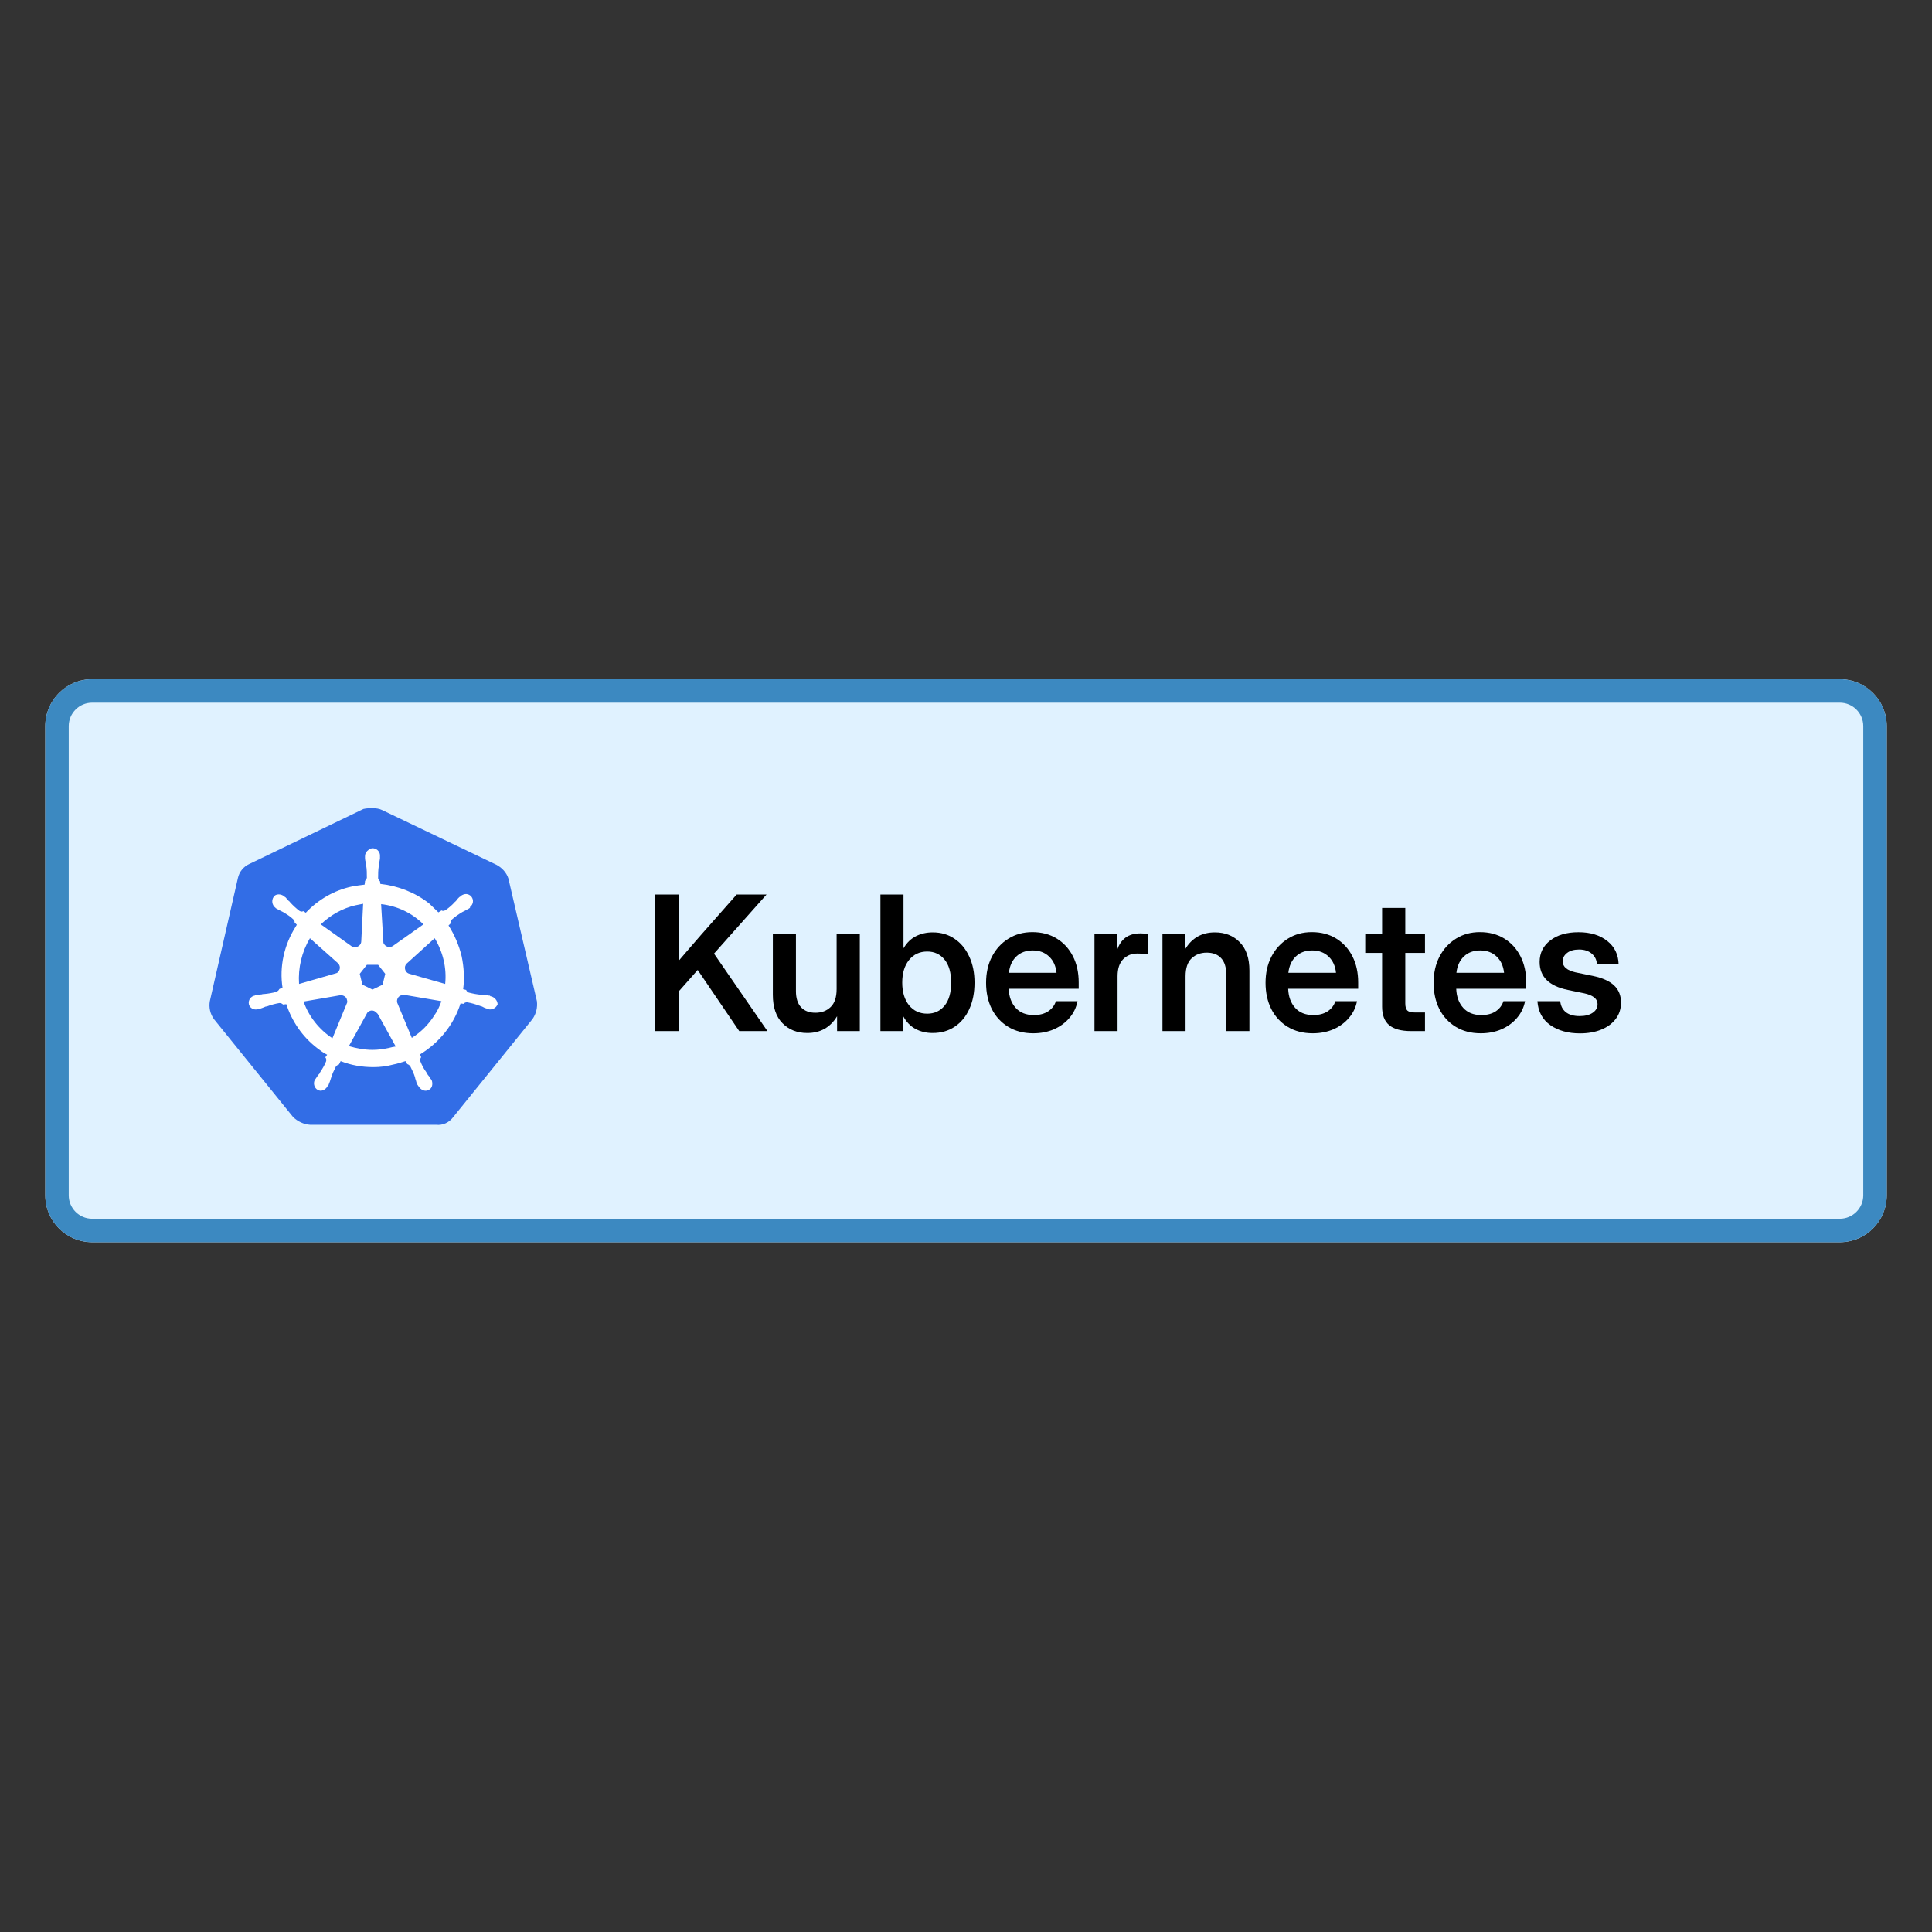 <svg width="128" height="128" viewBox="0 0 128 128" fill="none" xmlns="http://www.w3.org/2000/svg">
<rect x="0" y="0" width="128" height="128" fill="#333333" stroke="none"/>
<path d="M3 48.108C3 46.392 4.392 45 6.108 45H121.892C123.608 45 125 46.392 125 48.108V79.191C125 80.908 123.608 82.299 121.892 82.299H6.108C4.392 82.299 3 80.908 3 79.191V48.108Z" fill="#E0F2FF"/>
<path d="M121.892 80.745V82.299H6.108V80.745H121.892ZM123.446 79.191V48.108C123.446 47.25 122.75 46.554 121.892 46.554H6.108C5.25 46.554 4.554 47.25 4.554 48.108V79.191C4.554 80.049 5.25 80.745 6.108 80.745V82.299C4.445 82.299 3.087 80.993 3.004 79.351L3 79.191V48.108C3 46.392 4.392 45 6.108 45H121.892L122.052 45.004C123.694 45.087 125 46.445 125 48.108V79.191C125 80.854 123.694 82.212 122.052 82.296L121.892 82.299V80.745C122.75 80.745 123.446 80.049 123.446 79.191Z" fill="#3C89C1"/>
<path d="M33.685 58.213C33.561 57.816 33.263 57.493 32.891 57.295L25.321 53.671C25.123 53.572 24.899 53.547 24.701 53.547C24.502 53.547 24.279 53.547 24.08 53.597L16.511 57.245C16.324 57.331 16.16 57.458 16.031 57.617C15.901 57.776 15.81 57.963 15.765 58.163L13.903 66.329C13.866 66.536 13.872 66.748 13.918 66.953C13.965 67.158 14.053 67.351 14.176 67.521L19.413 73.999C19.711 74.297 20.133 74.496 20.555 74.52H28.895C29.341 74.57 29.763 74.371 30.036 73.999L35.273 67.521C35.518 67.175 35.624 66.75 35.571 66.329L33.685 58.213V58.213Z" fill="#326DE6"/>
<path d="M32.522 66.007C32.498 66.007 32.473 66.007 32.473 65.983C32.473 65.958 32.423 65.959 32.372 65.959C32.273 65.934 32.174 65.934 32.075 65.934C32.024 65.938 31.973 65.929 31.926 65.909H31.901C31.616 65.883 31.333 65.834 31.057 65.76C31.017 65.745 30.981 65.722 30.951 65.692C30.922 65.662 30.898 65.626 30.883 65.586L30.685 65.537C30.784 64.817 30.734 64.072 30.585 63.352C30.41 62.631 30.117 61.943 29.717 61.317L29.866 61.168V61.144C29.866 61.069 29.891 60.97 29.941 60.92C30.164 60.722 30.388 60.573 30.636 60.423L30.785 60.349C30.884 60.299 30.959 60.249 31.058 60.2C31.083 60.175 31.108 60.175 31.132 60.15C31.157 60.125 31.132 60.125 31.132 60.1C31.356 59.926 31.405 59.629 31.232 59.406C31.189 59.354 31.136 59.312 31.076 59.282C31.017 59.252 30.951 59.235 30.884 59.232C30.758 59.235 30.636 59.279 30.537 59.356V59.356L30.512 59.381C30.487 59.406 30.462 59.431 30.437 59.431C30.363 59.505 30.288 59.58 30.239 59.654C30.214 59.704 30.164 59.729 30.14 59.754C29.957 59.961 29.748 60.144 29.519 60.299C29.469 60.324 29.42 60.349 29.37 60.349C29.345 60.349 29.296 60.349 29.271 60.324H29.246L29.047 60.448C28.849 60.25 28.625 60.051 28.427 59.853C27.509 59.133 26.367 58.686 25.2 58.562L25.175 58.363V58.388C25.101 58.339 25.076 58.264 25.051 58.19C25.051 57.917 25.051 57.644 25.101 57.346V57.321C25.101 57.271 25.126 57.222 25.126 57.172C25.151 57.073 25.151 56.974 25.175 56.874V56.725C25.2 56.477 25.002 56.228 24.753 56.204C24.605 56.179 24.456 56.254 24.332 56.378C24.285 56.423 24.248 56.477 24.222 56.536C24.197 56.596 24.183 56.66 24.183 56.725V56.725V56.849C24.183 56.949 24.207 57.048 24.232 57.147C24.252 57.194 24.261 57.245 24.257 57.296V57.321C24.306 57.593 24.306 57.866 24.306 58.163C24.281 58.238 24.256 58.312 24.182 58.362V58.412L24.157 58.61C23.884 58.635 23.611 58.685 23.313 58.734C22.146 58.983 21.079 59.603 20.26 60.472L20.111 60.373H20.086C20.062 60.373 20.037 60.397 19.987 60.397C19.937 60.397 19.888 60.373 19.838 60.348C19.614 60.177 19.406 59.986 19.218 59.777V59.777C19.193 59.727 19.143 59.702 19.118 59.678C19.044 59.603 18.994 59.529 18.92 59.454C18.895 59.429 18.87 59.429 18.845 59.405L18.82 59.38C18.721 59.302 18.599 59.259 18.473 59.256C18.324 59.256 18.2 59.305 18.125 59.429C18.055 59.538 18.026 59.668 18.045 59.795C18.063 59.923 18.127 60.04 18.225 60.124C18.228 60.124 18.231 60.125 18.234 60.126C18.237 60.127 18.24 60.129 18.242 60.131C18.245 60.134 18.247 60.136 18.248 60.139C18.249 60.143 18.25 60.146 18.25 60.149C18.25 60.149 18.299 60.199 18.324 60.199C18.412 60.254 18.503 60.303 18.597 60.348L18.747 60.423C18.996 60.572 19.244 60.721 19.442 60.92C19.492 60.969 19.542 61.069 19.517 61.143V61.118L19.666 61.267C19.641 61.317 19.616 61.342 19.591 61.392C18.821 62.607 18.499 64.047 18.722 65.462L18.523 65.511C18.524 65.514 18.523 65.517 18.522 65.52C18.52 65.524 18.519 65.526 18.516 65.529C18.514 65.531 18.511 65.533 18.508 65.534C18.505 65.535 18.502 65.536 18.499 65.536C18.474 65.61 18.399 65.66 18.325 65.71C18.049 65.785 17.767 65.835 17.482 65.859V65.859C17.431 65.855 17.38 65.863 17.333 65.883C17.234 65.883 17.135 65.908 17.035 65.908C17.011 65.908 16.986 65.933 16.936 65.933C16.911 65.933 16.911 65.933 16.887 65.958C16.822 65.968 16.761 65.991 16.706 66.026C16.651 66.06 16.603 66.106 16.566 66.159C16.529 66.212 16.503 66.272 16.489 66.336C16.476 66.399 16.476 66.465 16.488 66.529V66.529C16.538 66.752 16.761 66.901 16.985 66.876C17.028 66.88 17.071 66.871 17.109 66.851V66.851C17.134 66.851 17.134 66.851 17.134 66.826C17.134 66.802 17.209 66.826 17.233 66.826C17.332 66.802 17.432 66.752 17.506 66.727C17.556 66.702 17.606 66.678 17.655 66.678H17.68C17.945 66.577 18.219 66.502 18.499 66.454H18.524C18.597 66.452 18.668 66.479 18.722 66.529C18.726 66.529 18.729 66.529 18.732 66.53C18.735 66.532 18.738 66.534 18.74 66.536C18.742 66.538 18.744 66.541 18.745 66.544C18.747 66.547 18.747 66.55 18.747 66.553V66.553L18.97 66.529C19.343 67.67 20.038 68.688 21.006 69.433C21.229 69.606 21.428 69.755 21.676 69.879L21.552 70.053C21.552 70.056 21.552 70.06 21.554 70.063C21.555 70.066 21.557 70.069 21.559 70.071C21.561 70.073 21.564 70.075 21.567 70.076C21.57 70.077 21.573 70.078 21.577 70.078C21.626 70.153 21.626 70.252 21.601 70.326C21.502 70.575 21.353 70.824 21.204 71.046V71.071C21.18 71.121 21.155 71.145 21.105 71.195C21.055 71.245 21.006 71.344 20.931 71.444C20.906 71.469 20.906 71.493 20.882 71.518C20.882 71.522 20.881 71.525 20.88 71.528C20.879 71.531 20.877 71.534 20.875 71.536C20.872 71.538 20.869 71.54 20.866 71.541C20.863 71.543 20.86 71.543 20.857 71.543C20.733 71.791 20.832 72.089 21.055 72.213C21.11 72.241 21.169 72.258 21.229 72.263C21.428 72.263 21.601 72.139 21.701 71.965C21.701 71.962 21.701 71.959 21.703 71.956C21.704 71.953 21.706 71.95 21.708 71.947C21.71 71.945 21.713 71.943 21.716 71.942C21.719 71.941 21.722 71.94 21.726 71.94C21.726 71.915 21.75 71.891 21.775 71.866C21.8 71.766 21.85 71.692 21.875 71.593L21.924 71.444C21.999 71.171 22.123 70.922 22.247 70.674C22.295 70.604 22.365 70.552 22.445 70.525C22.47 70.525 22.47 70.525 22.47 70.501L22.569 70.302C23.264 70.575 23.984 70.699 24.729 70.699C25.181 70.702 25.632 70.644 26.068 70.525C26.341 70.475 26.614 70.376 26.863 70.301L26.962 70.475C26.987 70.475 26.987 70.475 26.987 70.5C27.067 70.526 27.137 70.579 27.185 70.649C27.309 70.897 27.434 71.146 27.508 71.417V71.442L27.558 71.591C27.582 71.69 27.607 71.79 27.657 71.864C27.682 71.889 27.682 71.913 27.706 71.938C27.706 71.942 27.707 71.945 27.708 71.948C27.709 71.951 27.711 71.954 27.714 71.956C27.716 71.958 27.719 71.96 27.722 71.962C27.725 71.963 27.728 71.963 27.731 71.963V71.963C27.831 72.138 28.005 72.263 28.203 72.263C28.278 72.263 28.328 72.238 28.402 72.213C28.501 72.163 28.601 72.064 28.625 71.94C28.654 71.816 28.646 71.686 28.601 71.568V71.568C28.601 71.564 28.6 71.561 28.599 71.558C28.598 71.555 28.596 71.552 28.593 71.55C28.591 71.548 28.588 71.546 28.585 71.544C28.582 71.543 28.579 71.543 28.576 71.543C28.576 71.518 28.551 71.493 28.526 71.468C28.483 71.376 28.424 71.292 28.352 71.22C28.328 71.17 28.303 71.145 28.253 71.096V71.046C28.079 70.823 27.955 70.575 27.856 70.326C27.831 70.252 27.831 70.153 27.881 70.078C27.881 70.075 27.881 70.071 27.883 70.068C27.884 70.065 27.886 70.063 27.888 70.06C27.89 70.058 27.893 70.056 27.896 70.055C27.899 70.054 27.902 70.053 27.906 70.053V70.053L27.831 69.855C29.096 69.085 30.065 67.894 30.512 66.479L30.71 66.504C30.714 66.504 30.717 66.503 30.72 66.502C30.723 66.501 30.726 66.499 30.728 66.497C30.73 66.494 30.732 66.492 30.733 66.489C30.735 66.486 30.735 66.482 30.735 66.479C30.789 66.429 30.86 66.403 30.934 66.405H30.959C31.23 66.453 31.496 66.527 31.753 66.628H31.778C31.827 66.653 31.877 66.678 31.927 66.678C32.026 66.727 32.1 66.777 32.2 66.802C32.224 66.802 32.249 66.826 32.299 66.826C32.324 66.826 32.324 66.826 32.349 66.851C32.387 66.871 32.43 66.88 32.473 66.876C32.581 66.875 32.686 66.841 32.775 66.779C32.863 66.717 32.931 66.63 32.97 66.529C32.96 66.406 32.911 66.289 32.831 66.196C32.751 66.102 32.643 66.036 32.523 66.007H32.522ZM25.349 65.239L24.679 65.562L24.009 65.239L23.835 64.519L24.306 63.922H25.052L25.523 64.518L25.349 65.239ZM29.395 63.626C29.514 64.138 29.548 64.666 29.494 65.189L27.136 64.518C26.913 64.469 26.789 64.245 26.838 64.021C26.856 63.956 26.89 63.896 26.938 63.847L28.799 62.16C29.073 62.614 29.275 63.108 29.395 63.625V63.626ZM28.055 61.242L26.019 62.682C25.846 62.782 25.597 62.757 25.473 62.583C25.449 62.561 25.43 62.534 25.417 62.504C25.404 62.474 25.398 62.442 25.399 62.409L25.25 59.902C26.342 60.026 27.31 60.498 28.055 61.242V61.242ZM23.562 59.977L24.059 59.877L23.935 62.359C23.935 62.583 23.736 62.756 23.513 62.756C23.439 62.756 23.389 62.731 23.315 62.707L21.254 61.242C21.899 60.621 22.694 60.174 23.562 59.976V59.977ZM20.534 62.161L22.371 63.799C22.545 63.948 22.569 64.196 22.421 64.37C22.371 64.444 22.321 64.469 22.222 64.494L19.814 65.188C19.741 64.129 19.992 63.073 20.534 62.16L20.534 62.161ZM20.112 66.355L22.569 65.933C22.768 65.933 22.966 66.057 22.991 66.256C23.016 66.33 23.016 66.43 22.966 66.504L22.024 68.787C21.154 68.216 20.459 67.348 20.112 66.355ZM25.746 69.433C25.399 69.507 25.051 69.557 24.679 69.557C24.158 69.557 23.612 69.457 23.115 69.308L24.332 67.099C24.456 66.951 24.654 66.901 24.829 67C24.901 67.051 24.967 67.109 25.027 67.174L26.218 69.333C26.059 69.357 25.902 69.39 25.746 69.433V69.433ZM28.774 67.273C28.396 67.875 27.887 68.384 27.285 68.762L26.317 66.43C26.267 66.231 26.366 66.032 26.54 65.958C26.615 65.933 26.689 65.908 26.764 65.908L29.246 66.33C29.122 66.678 28.973 67 28.774 67.273H28.774Z" fill="white"/>
<path d="M104.675 68.464C103.894 68.464 103.24 68.282 102.714 67.918C102.192 67.549 101.906 67.021 101.858 66.333H103.37C103.402 66.645 103.527 66.888 103.746 67.062C103.964 67.232 104.266 67.317 104.651 67.317C105.019 67.317 105.308 67.244 105.519 67.098C105.733 66.952 105.84 66.766 105.84 66.54C105.84 66.345 105.761 66.189 105.604 66.072C105.446 65.955 105.233 65.868 104.966 65.811L103.873 65.586C102.627 65.327 102.004 64.71 102.004 63.735C102.004 63.144 102.238 62.668 102.708 62.308C103.177 61.944 103.803 61.762 104.584 61.762C105.361 61.762 105.992 61.954 106.478 62.339C106.968 62.719 107.221 63.239 107.237 63.899H105.798C105.79 63.611 105.679 63.374 105.464 63.188C105.249 63.002 104.968 62.909 104.62 62.909C104.284 62.909 104.019 62.984 103.825 63.134C103.631 63.283 103.533 63.468 103.533 63.686C103.533 63.876 103.608 64.032 103.758 64.154C103.908 64.271 104.116 64.36 104.383 64.421L105.537 64.657C106.172 64.791 106.64 65.001 106.939 65.289C107.243 65.576 107.395 65.955 107.395 66.424C107.395 66.841 107.277 67.203 107.042 67.511C106.812 67.814 106.492 68.049 106.083 68.215C105.674 68.381 105.205 68.464 104.675 68.464Z" fill="black"/>
<path d="M98.106 68.458C97.466 68.458 96.912 68.314 96.443 68.027C95.973 67.74 95.611 67.345 95.356 66.843C95.105 66.337 94.98 65.761 94.98 65.113C94.98 64.461 95.109 63.885 95.368 63.383C95.631 62.877 95.993 62.48 96.455 62.193C96.916 61.902 97.446 61.756 98.045 61.756C98.66 61.756 99.199 61.898 99.66 62.181C100.122 62.464 100.48 62.857 100.735 63.359C100.99 63.856 101.117 64.433 101.117 65.089V65.508H96.479C96.499 66.03 96.653 66.451 96.94 66.77C97.228 67.09 97.628 67.25 98.142 67.25C98.527 67.25 98.845 67.167 99.096 67.001C99.347 66.831 99.516 66.609 99.606 66.333H101.038C100.957 66.75 100.779 67.118 100.504 67.438C100.233 67.758 99.891 68.009 99.478 68.191C99.065 68.369 98.608 68.458 98.106 68.458ZM96.491 64.451H99.648C99.599 63.994 99.433 63.634 99.15 63.371C98.871 63.104 98.511 62.97 98.07 62.97C97.624 62.97 97.262 63.104 96.983 63.371C96.708 63.634 96.544 63.994 96.491 64.451Z" fill="black"/>
<path d="M94.409 61.901V63.133H93.104V66.472C93.104 66.703 93.15 66.863 93.243 66.952C93.336 67.037 93.506 67.079 93.753 67.079H94.409V68.312H93.486C92.835 68.312 92.351 68.18 92.035 67.917C91.724 67.654 91.568 67.247 91.568 66.697V63.133H90.451V61.901H91.568V60.152H93.104V61.901H94.409Z" fill="black"/>
<path d="M86.972 68.458C86.333 68.458 85.778 68.314 85.309 68.027C84.839 67.74 84.477 67.345 84.222 66.843C83.971 66.337 83.846 65.761 83.846 65.113C83.846 64.461 83.975 63.885 84.234 63.383C84.497 62.877 84.859 62.48 85.321 62.193C85.782 61.902 86.312 61.756 86.912 61.756C87.527 61.756 88.065 61.898 88.526 62.181C88.988 62.464 89.346 62.857 89.601 63.359C89.856 63.856 89.983 64.433 89.983 65.089V65.508H85.345C85.365 66.03 85.519 66.451 85.807 66.77C86.094 67.09 86.495 67.25 87.009 67.25C87.393 67.25 87.711 67.167 87.962 67.001C88.213 66.831 88.383 66.609 88.472 66.333H89.904C89.823 66.75 89.645 67.118 89.37 67.438C89.099 67.758 88.757 68.009 88.344 68.191C87.931 68.369 87.474 68.458 86.972 68.458ZM85.357 64.451H88.514C88.466 63.994 88.3 63.634 88.016 63.371C87.737 63.104 87.377 62.97 86.936 62.97C86.491 62.97 86.128 63.104 85.849 63.371C85.574 63.634 85.41 63.994 85.357 64.451Z" fill="black"/>
<path d="M78.546 64.688V68.312H77.016V61.901H78.522V62.884C78.967 62.144 79.623 61.773 80.489 61.773C81.16 61.773 81.709 61.99 82.134 62.423C82.563 62.856 82.777 63.483 82.777 64.305V68.312H81.241V64.548C81.241 64.078 81.128 63.722 80.901 63.479C80.675 63.236 80.357 63.115 79.948 63.115C79.548 63.115 79.214 63.241 78.947 63.492C78.68 63.742 78.546 64.141 78.546 64.688Z" fill="black"/>
<path d="M72.511 68.311V61.901H73.986V62.963H74.005C74.122 62.599 74.306 62.322 74.557 62.131C74.812 61.937 75.146 61.84 75.559 61.84C75.664 61.84 75.757 61.844 75.838 61.852C75.923 61.856 75.996 61.86 76.057 61.864V63.224C76 63.216 75.903 63.206 75.765 63.194C75.628 63.181 75.484 63.175 75.334 63.175C74.97 63.175 74.662 63.301 74.411 63.552C74.165 63.803 74.041 64.179 74.041 64.681V68.311H72.511Z" fill="black"/>
<path d="M68.456 68.458C67.817 68.458 67.262 68.314 66.793 68.027C66.323 67.74 65.961 67.345 65.706 66.843C65.455 66.337 65.33 65.761 65.33 65.113C65.33 64.461 65.459 63.885 65.718 63.383C65.981 62.877 66.343 62.48 66.805 62.193C67.266 61.902 67.796 61.756 68.395 61.756C69.011 61.756 69.549 61.898 70.01 62.181C70.472 62.464 70.83 62.857 71.085 63.359C71.34 63.856 71.467 64.433 71.467 65.089V65.508H66.829C66.849 66.03 67.003 66.451 67.29 66.77C67.578 67.09 67.978 67.25 68.493 67.25C68.877 67.25 69.195 67.167 69.446 67.001C69.697 66.831 69.867 66.609 69.956 66.333H71.388C71.307 66.75 71.129 67.118 70.854 67.438C70.583 67.758 70.241 68.009 69.828 68.191C69.415 68.369 68.958 68.458 68.456 68.458ZM66.841 64.451H69.998C69.95 63.994 69.784 63.634 69.5 63.371C69.221 63.104 68.861 62.97 68.42 62.97C67.975 62.97 67.612 63.104 67.333 63.371C67.058 63.634 66.894 63.994 66.841 64.451Z" fill="black"/>
<path d="M61.79 68.439C61.369 68.439 60.989 68.348 60.649 68.165C60.313 67.983 60.046 67.706 59.847 67.334H59.835V68.311H58.33V59.266H59.859V62.811H59.872C60.078 62.459 60.347 62.198 60.679 62.028C61.011 61.858 61.383 61.773 61.796 61.773C62.346 61.773 62.828 61.914 63.241 62.198C63.658 62.477 63.982 62.868 64.212 63.37C64.447 63.867 64.564 64.444 64.564 65.1C64.564 65.767 64.449 66.352 64.218 66.854C63.992 67.352 63.67 67.74 63.253 68.02C62.836 68.299 62.349 68.439 61.79 68.439ZM61.432 67.158C61.905 67.158 62.288 66.982 62.579 66.63C62.871 66.273 63.016 65.763 63.016 65.1C63.016 64.44 62.871 63.932 62.579 63.576C62.288 63.22 61.905 63.042 61.432 63.042C60.93 63.042 60.527 63.23 60.224 63.606C59.924 63.979 59.775 64.476 59.775 65.1C59.775 65.723 59.924 66.223 60.224 66.599C60.527 66.972 60.93 67.158 61.432 67.158Z" fill="black"/>
<path d="M53.485 68.439C52.813 68.439 52.265 68.222 51.84 67.789C51.415 67.356 51.203 66.729 51.203 65.907V61.9H52.733V65.664C52.733 66.134 52.846 66.49 53.072 66.733C53.299 66.976 53.617 67.097 54.026 67.097C54.43 67.097 54.764 66.972 55.027 66.721C55.294 66.47 55.428 66.071 55.428 65.525V61.9H56.964V68.311H55.458V67.328C55.009 68.068 54.351 68.439 53.485 68.439Z" fill="black"/>
<path d="M43.383 68.311V59.266H44.986V63.631C45.221 63.355 45.456 63.082 45.69 62.811C45.929 62.54 46.166 62.267 46.401 61.991L48.805 59.266H50.784L47.305 63.181L50.844 68.311H48.975L46.224 64.262L44.986 65.664V68.311H43.383Z" fill="black"/>
</svg>
